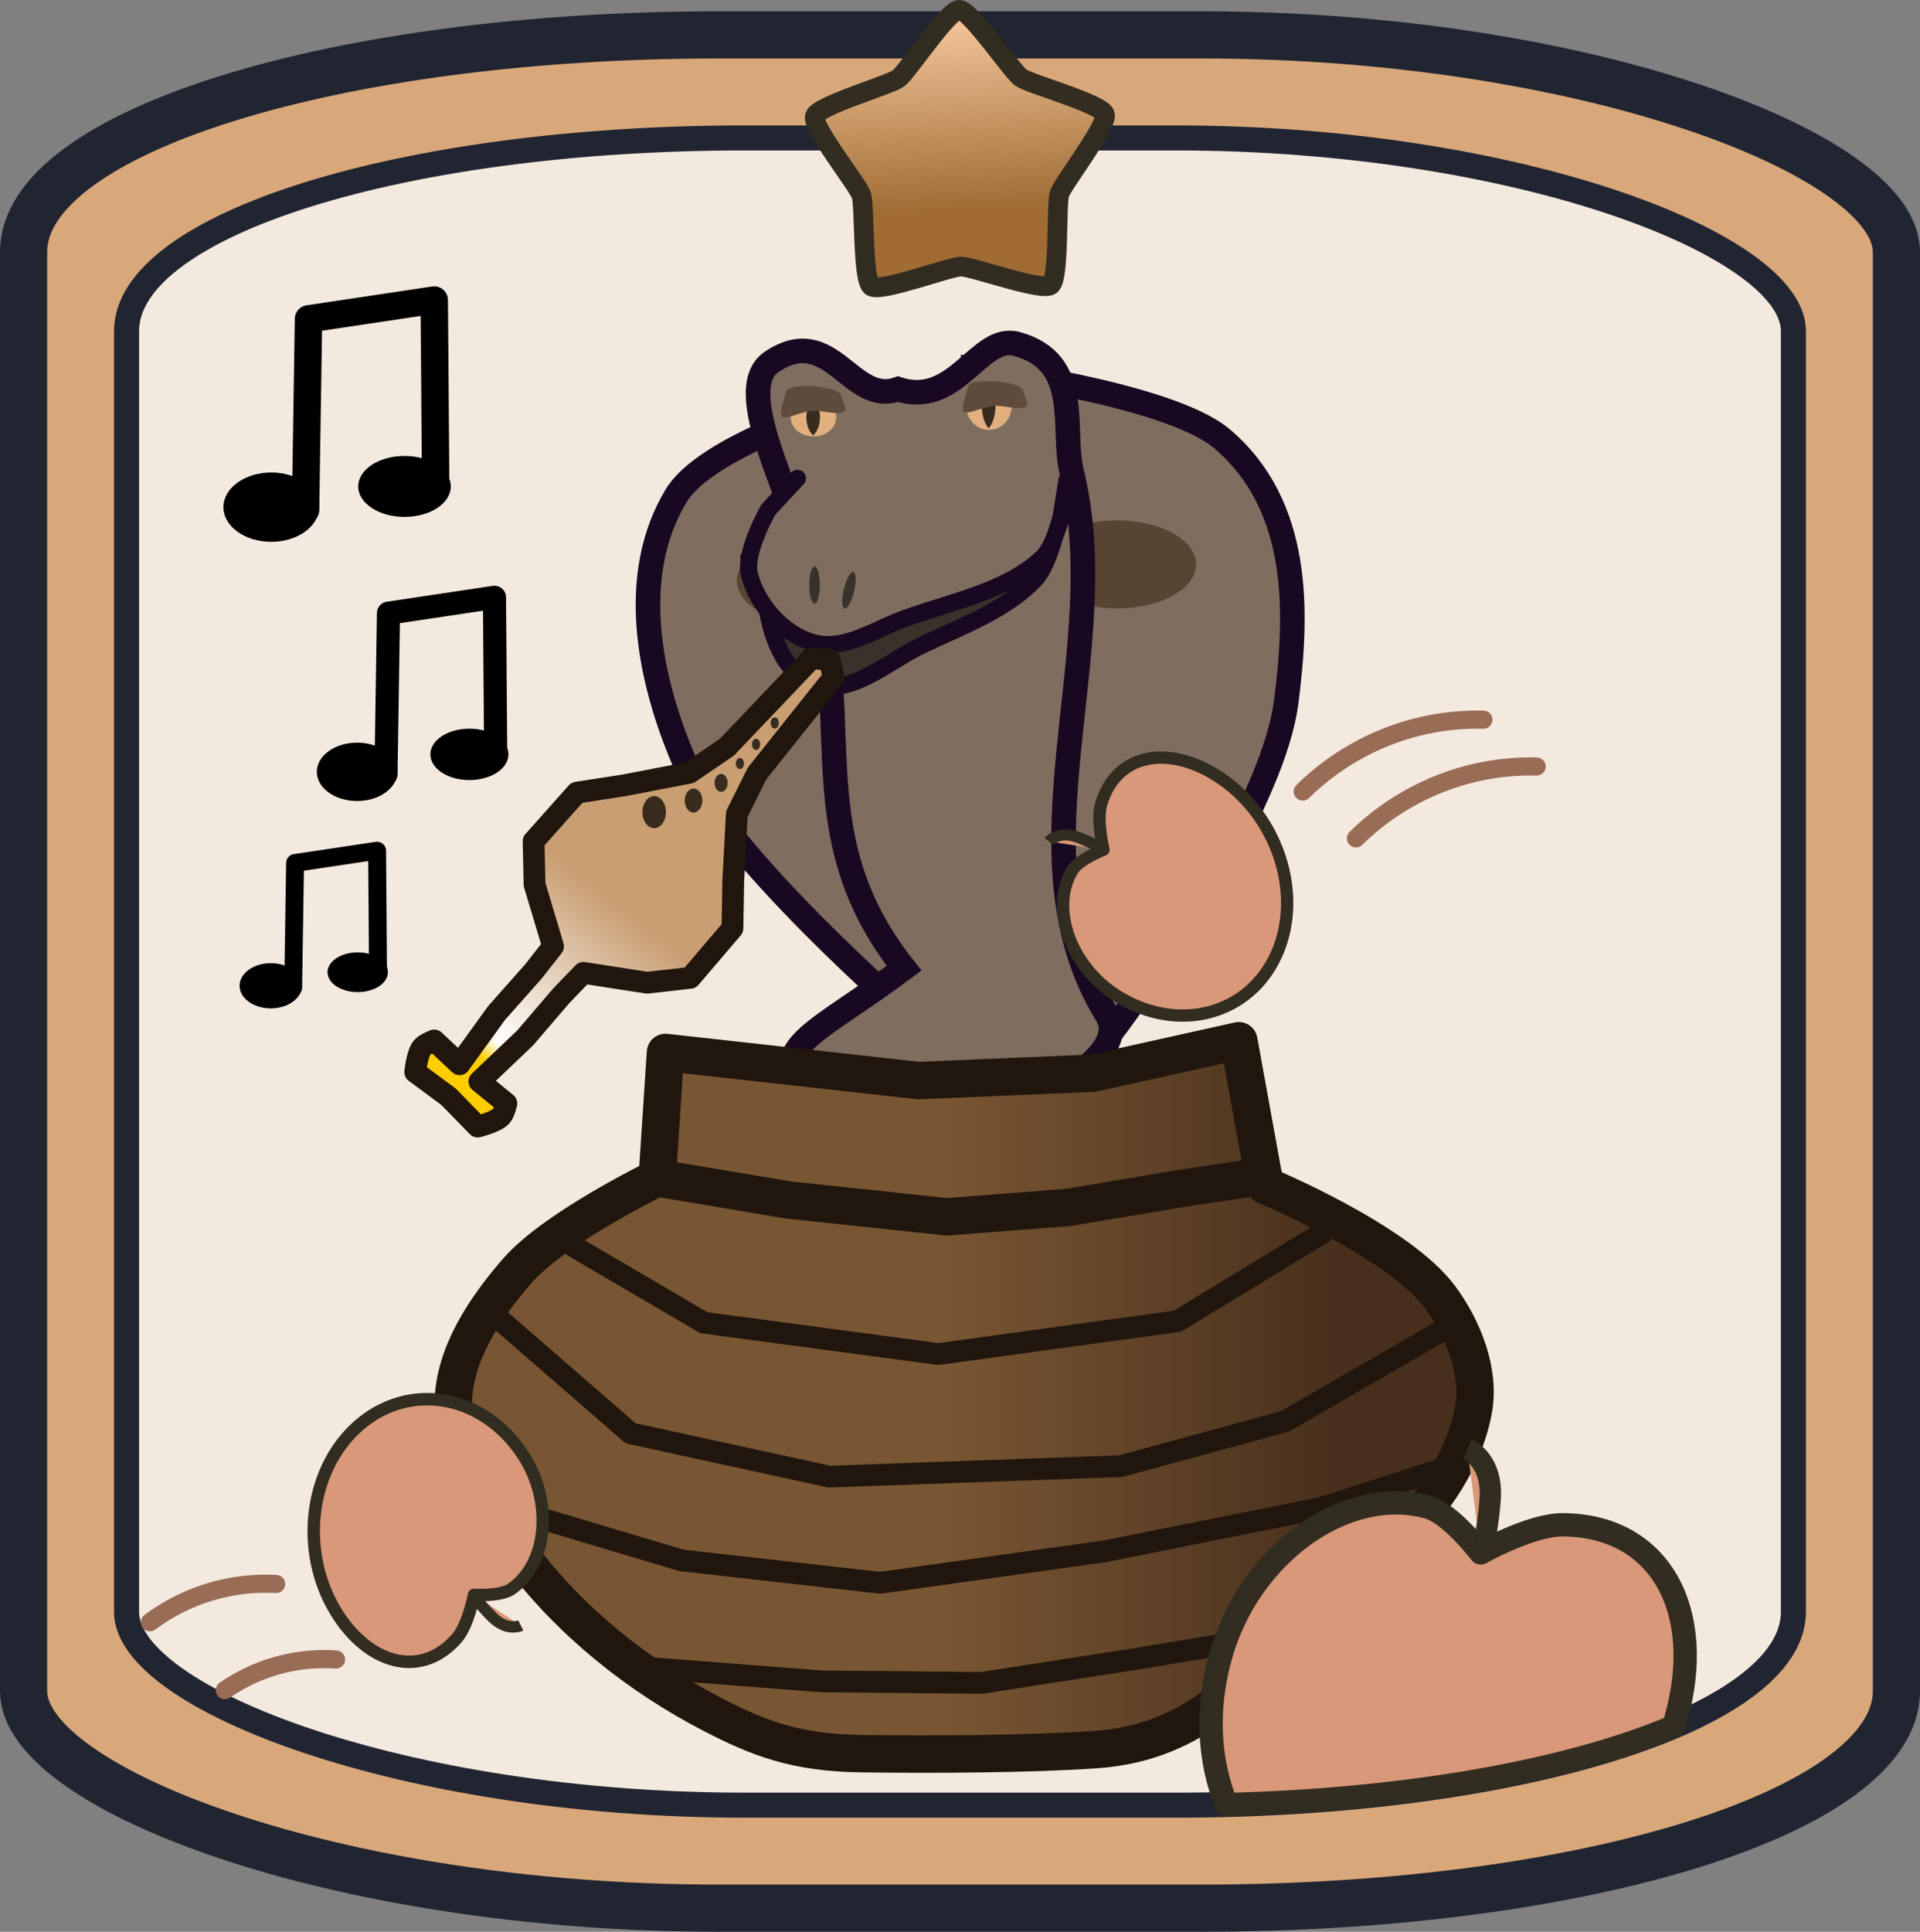 <?xml version="1.0" encoding="UTF-8" standalone="no"?>
<!-- Created with Inkscape (http://www.inkscape.org/) -->

<svg
   width="200"
   height="201.177"
   viewBox="0 0 52.917 53.228"
   version="1.1"
   id="svg1"
   inkscape:version="1.4.2 (f4327f4, 2025-05-13)"
   sodipodi:docname="MagicFlute1.svg"
   xml:space="preserve"
   xmlns:inkscape="http://www.inkscape.org/namespaces/inkscape"
   xmlns:sodipodi="http://sodipodi.sourceforge.net/DTD/sodipodi-0.dtd"
   xmlns:xlink="http://www.w3.org/1999/xlink"
   xmlns="http://www.w3.org/2000/svg"
   xmlns:svg="http://www.w3.org/2000/svg"><rect x="0" y="0" width="52.917" height="53.228" fill="#808080" stroke="none"/><sodipodi:namedview
     id="namedview1"
     pagecolor="#ffffff"
     bordercolor="#000000"
     borderopacity="0.25"
     inkscape:showpageshadow="2"
     inkscape:pageopacity="0.0"
     inkscape:pagecheckerboard="0"
     inkscape:deskcolor="#d1d1d1"
     inkscape:document-units="mm"
     inkscape:zoom="3.2124158"
     inkscape:cx="108.32969"
     inkscape:cy="81.402912"
     inkscape:window-width="3840"
     inkscape:window-height="2054"
     inkscape:window-x="-11"
     inkscape:window-y="-11"
     inkscape:window-maximized="1"
     inkscape:current-layer="layer1" /><defs
     id="defs1"><inkscape:path-effect
       effect="spiro"
       id="path-effect26"
       is_visible="true"
       lpeversion="1" /><inkscape:path-effect
       effect="spiro"
       id="path-effect25"
       is_visible="true"
       lpeversion="1" /><inkscape:path-effect
       effect="spiro"
       id="path-effect24"
       is_visible="true"
       lpeversion="1" /><inkscape:path-effect
       effect="spiro"
       id="path-effect23"
       is_visible="true"
       lpeversion="1" /><inkscape:path-effect
       effect="spiro"
       id="path-effect22"
       is_visible="true"
       lpeversion="1" /><inkscape:path-effect
       effect="spiro"
       id="path-effect21"
       is_visible="true"
       lpeversion="1" /><linearGradient
       id="linearGradient16"
       inkscape:collect="always"><stop
         style="stop-color:#c99e72;stop-opacity:1;"
         offset="0.532"
         id="stop16" /><stop
         style="stop-color:#ffffff;stop-opacity:1;"
         offset="0.946"
         id="stop18" /><stop
         style="stop-color:#ffcd00;stop-opacity:1;"
         offset="0.996"
         id="stop19" /></linearGradient><inkscape:path-effect
       effect="mirror_symmetry"
       start_point="22.836,18.442"
       end_point="13.233,29.454"
       center_point="18.035,23.948"
       id="path-effect15"
       is_visible="true"
       lpeversion="1.2"
       lpesatellites=""
       mode="free"
       discard_orig_path="false"
       fuse_paths="true"
       oposite_fuse="false"
       split_items="false"
       split_open="false"
       link_styles="false" /><linearGradient
       id="linearGradient9"
       inkscape:collect="always"><stop
         style="stop-color:#795633;stop-opacity:1;"
         offset="0.481"
         id="stop9" /><stop
         style="stop-color:#472f1c;stop-opacity:1;"
         offset="0.87"
         id="stop10" /></linearGradient><inkscape:path-effect
       effect="mirror_symmetry"
       start_point="24.28,18.652"
       end_point="24.28,19.983"
       center_point="24.28,19.318"
       id="path-effect6"
       is_visible="true"
       lpeversion="1.2"
       lpesatellites=""
       mode="free"
       discard_orig_path="false"
       fuse_paths="true"
       oposite_fuse="false"
       split_items="false"
       split_open="false"
       link_styles="false" /><inkscape:path-effect
       effect="spiro"
       id="path-effect8"
       is_visible="true"
       lpeversion="1" /><inkscape:path-effect
       effect="mirror_symmetry"
       start_point="17.255,9.245"
       end_point="17.255,29.301"
       center_point="17.255,19.273"
       id="path-effect5"
       is_visible="true"
       lpeversion="1.2"
       lpesatellites=""
       mode="free"
       discard_orig_path="false"
       fuse_paths="true"
       oposite_fuse="false"
       split_items="false"
       split_open="false"
       link_styles="false" /><inkscape:path-effect
       effect="mirror_symmetry"
       start_point="27.03,8.41"
       end_point="27.03,28.183"
       center_point="27.03,18.297"
       id="path-effect3"
       is_visible="true"
       lpeversion="1.2"
       lpesatellites=""
       mode="free"
       discard_orig_path="false"
       fuse_paths="false"
       oposite_fuse="false"
       split_items="false"
       split_open="false"
       link_styles="false" /><linearGradient
       inkscape:collect="always"
       xlink:href="#linearGradient33"
       id="linearGradient34"
       x1="9.158"
       y1="0.654"
       x2="9.524"
       y2="7.639"
       gradientUnits="userSpaceOnUse" /><linearGradient
       id="linearGradient33"
       inkscape:collect="always"><stop
         style="stop-color:#ffd1a8;stop-opacity:1;"
         offset="0"
         id="stop33" /><stop
         style="stop-color:#a06c34;stop-opacity:1;"
         offset="0.696"
         id="stop34" /></linearGradient><inkscape:path-effect
       effect="spiro"
       id="path-effect8-8"
       is_visible="true"
       lpeversion="1" /><inkscape:path-effect
       effect="spiro"
       id="path-effect8-0"
       is_visible="true"
       lpeversion="1" /><inkscape:path-effect
       effect="spiro"
       id="path-effect8-0-9"
       is_visible="true"
       lpeversion="1" /><inkscape:path-effect
       effect="spiro"
       id="path-effect8-8-6"
       is_visible="true"
       lpeversion="1" /><inkscape:path-effect
       effect="spiro"
       id="path-effect8-3"
       is_visible="true"
       lpeversion="1" /><inkscape:path-effect
       effect="bspline"
       id="path-effect9"
       is_visible="true"
       lpeversion="1.3"
       weight="33.333"
       steps="2"
       helper_size="0"
       apply_no_weight="true"
       apply_with_weight="true"
       only_selected="false"
       uniform="false" /><inkscape:path-effect
       effect="mirror_symmetry"
       start_point="24.28,18.652"
       end_point="24.28,19.983"
       center_point="24.28,19.318"
       id="path-effect6-7"
       is_visible="true"
       lpeversion="1.2"
       lpesatellites=""
       mode="free"
       discard_orig_path="false"
       fuse_paths="true"
       oposite_fuse="false"
       split_items="false"
       split_open="false"
       link_styles="false" /><linearGradient
       inkscape:collect="always"
       xlink:href="#linearGradient9"
       id="linearGradient10"
       x1="11.602"
       y1="49.915"
       x2="45.313"
       y2="49.915"
       gradientUnits="userSpaceOnUse"
       gradientTransform="matrix(0.835,0,0,0.885,3.002,-5.665)" /><linearGradient
       inkscape:collect="always"
       xlink:href="#linearGradient16"
       id="linearGradient17"
       x1="21.143"
       y1="19.81"
       x2="13.675"
       y2="29.368"
       gradientUnits="userSpaceOnUse" /><inkscape:path-effect
       effect="spiro"
       id="path-effect26-2"
       is_visible="true"
       lpeversion="1" /><inkscape:path-effect
       effect="spiro"
       id="path-effect26-26"
       is_visible="true"
       lpeversion="1" /><inkscape:path-effect
       effect="spiro"
       id="path-effect26-5"
       is_visible="true"
       lpeversion="1" /><inkscape:path-effect
       effect="spiro"
       id="path-effect26-1"
       is_visible="true"
       lpeversion="1" /><inkscape:path-effect
       effect="spiro"
       id="path-effect26-7"
       is_visible="true"
       lpeversion="1" /><inkscape:path-effect
       effect="spiro"
       id="path-effect26-7-6"
       is_visible="true"
       lpeversion="1" /></defs><g
     inkscape:label="Ebene 1"
     inkscape:groupmode="layer"
     id="layer1"
     transform="translate(-0.2)"><rect
       style="fill:#d9a87a;fill-opacity:1;stroke:#212532;stroke-width:1.3;stroke-linejoin:round;stroke-miterlimit:8.2;stroke-dasharray:none;stroke-opacity:0.996"
       id="rect1"
       width="51.617"
       height="51.617"
       x="0.85"
       y="0.961"
       ry="5.982"
       rx="19.158" /><rect
       style="fill:#f4e9de;fill-opacity:1;stroke:#212532;stroke-width:0.69;stroke-linejoin:round;stroke-miterlimit:8.2;stroke-dasharray:none;stroke-opacity:0.996"
       id="rect1-8"
       width="45.94"
       height="45.94"
       x="3.688"
       y="3.8"
       ry="5.324"
       rx="17.051" /><path
       style="fill:#7f6e5f;fill-opacity:1;stroke:#190821;stroke-width:0.677;stroke-opacity:1"
       d="m 27.089,10.169 c 0,0 5.329,0.675 6.797,1.926 2.172,1.852 2.078,4.781 1.765,7.231 -0.428,3.345 -4.841,9.149 -4.841,9.149 l -0.803,-1.735 z"
       id="path3-7"
       sodipodi:nodetypes="caaccc" /><path
       style="fill:#7f6e5f;fill-opacity:1;stroke:#190821;stroke-width:0.677;stroke-opacity:1"
       d="m 23.23,11.218 c 0,0 -3.579,1.09 -4.393,2.438 -1.314,2.176 -0.781,5.012 0.251,7.394 1.097,2.532 6.124,6.895 6.124,6.895 l 1.369,-0.894 z"
       id="path3"
       sodipodi:nodetypes="caaccc" /><ellipse
       style="fill:#574433;fill-opacity:1;stroke:#190821;stroke-width:1.53779e-08;stroke-dasharray:none;stroke-opacity:1"
       id="path4"
       cx="22.689"
       cy="16"
       rx="2.181"
       ry="1.214" /><ellipse
       style="fill:#574433;fill-opacity:1;stroke:#190821;stroke-width:1.53779e-08;stroke-dasharray:none;stroke-opacity:1"
       id="path4-6"
       cx="-30.986"
       cy="15.551"
       rx="2.181"
       ry="1.214"
       transform="scale(-1,1)" /><path
       style="fill:#7f6e5f;fill-opacity:1;stroke:#190821;stroke-width:0.677;stroke-opacity:1"
       d="M 24.95,10.722 C 23.637,11.188 23.116,8.861 21.465,9.973 c -1.135,0.765 0.672,3.851 0.836,5.076 1.75,4.375 -0.298,7.707 2.817,11.629 -2.294,1.718 -3.807,2.197 -2.742,3.354 0.681,0.74 4.022,0.319 4.022,0.319 0,0 2.214,-0.054 2.981,-0.453 0.857,-0.447 1.755,-1.239 1.333,-1.925 C 27.973,23.527 30.957,17.987 29.738,13.012 29.445,11.816 30.053,9.979 28.225,9.477 27.182,9.191 26.568,11.246 24.95,10.722 Z"
       id="path2"
       sodipodi:nodetypes="csccacasasc" /><path
       id="rect7"
       style="fill:#2f251c;fill-opacity:1;stroke:#190821;stroke-width:0.243;stroke-opacity:1"
       d="m 20.895,15.325 c 0,0 1.94,0.063 2.917,0.063 0.412,-2.27e-4 0.818,-0.024 1.23,-0.028 0.585,-0.005 1.176,0.03 1.756,0.011 0.708,-0.024 2.044,-0.154 2.044,-0.154 0.385,-0.037 0.022,0.151 0.022,0.26 0,0.063 -1.971,0.123 -2.695,0.255 -0.539,0.099 -0.145,0.092 -0.315,0.113 -0.547,0.067 -1.281,0.045 -1.85,-0.011 -0.275,-0.027 -0.045,-0.032 -0.644,-0.146 -0.637,-0.12 -2.414,-0.126 -2.414,-0.183 0,-0.109 -0.467,-0.18 -0.051,-0.18 z"
       sodipodi:nodetypes="saaasssaasss" /><path
       sodipodi:type="star"
       style="fill:url(#linearGradient34);fill-opacity:1;fill-rule:nonzero;stroke:#322d21;stroke-width:0.443;stroke-linejoin:round;stroke-miterlimit:8.2;stroke-opacity:0.996"
       id="path1-5"
       inkscape:flatsided="false"
       sodipodi:sides="5"
       sodipodi:cx="9.3473988"
       sodipodi:cy="4.4553022"
       sodipodi:r1="3.4362388"
       sodipodi:r2="2.3474281"
       sodipodi:arg1="0.9357696"
       sodipodi:arg2="1.5640882"
       inkscape:rounded="0.12173243"
       inkscape:randomized="0"
       d="M 11.386,7.222 C 11.183,7.371 9.615,6.801 9.363,6.803 9.112,6.804 7.551,7.395 7.346,7.249 7.142,7.102 7.199,5.434 7.12,5.196 7.04,4.957 5.996,3.655 6.072,3.415 6.148,3.176 7.752,2.715 7.955,2.565 8.157,2.416 9.073,1.021 9.324,1.019 c 0.251,-0.002 1.186,1.381 1.39,1.528 0.204,0.146 1.815,0.586 1.894,0.825 0.079,0.239 -0.947,1.555 -1.024,1.794 -0.076,0.24 0.003,1.907 -0.199,2.056 z"
       inkscape:transform-center-x="0.082178329"
       inkscape:transform-center-y="-1.0343217"
       transform="matrix(1.223,0,0,1.223,15.232,-0.976)" /><ellipse
       style="fill:#e2af7f;fill-opacity:1;stroke:#1a6366;stroke-width:0;stroke-linecap:round;stroke-linejoin:round;stroke-dasharray:none"
       id="path1"
       cx="22.62"
       cy="11.498"
       rx="0.627"
       ry="0.528" /><path
       id="path5"
       style="fill:#382b1f;stroke:#1a6366;stroke-width:0;stroke-linecap:round;stroke-linejoin:round"
       d="m 24.279,18.762 c -0.094,0.112 -0.158,0.331 -0.158,0.586 0,0.255 0.064,0.476 0.158,0.588 0.094,-0.112 0.158,-0.333 0.158,-0.588 0,-0.255 -0.064,-0.474 -0.158,-0.586 z"
       inkscape:path-effect="#path-effect6"
       inkscape:original-d="m 24.717588,19.348423 a 0.29790857,0.66510683 0 0 1 -0.297908,0.665107 0.29790857,0.66510683 0 0 1 -0.297909,-0.665107 0.29790857,0.66510683 0 0 1 0.297909,-0.665107 0.29790857,0.66510683 0 0 1 0.297908,0.665107 z"
       transform="matrix(1.185,0,0,0.841,-6.159,-4.772)" /><ellipse
       style="fill:#e2af7f;fill-opacity:1;stroke:#1a6366;stroke-width:0;stroke-linecap:round;stroke-linejoin:round;stroke-dasharray:none"
       id="path1-52"
       cx="27.457"
       cy="11.188"
       rx="0.627"
       ry="0.657" /><path
       id="path5-7"
       style="fill:#382b1f;stroke:#1a6366;stroke-width:0;stroke-linecap:round;stroke-linejoin:round"
       d="m 24.279,18.762 c -0.094,0.112 -0.158,0.331 -0.158,0.586 0,0.255 0.064,0.476 0.158,0.588 0.094,-0.112 0.158,-0.333 0.158,-0.588 0,-0.255 -0.064,-0.474 -0.158,-0.586 z"
       inkscape:path-effect="#path-effect6-7"
       inkscape:original-d="m 24.717588,19.348423 a 0.29790857,0.66510683 0 0 1 -0.297908,0.665107 0.29790857,0.66510683 0 0 1 -0.297909,-0.665107 0.29790857,0.66510683 0 0 1 0.297909,-0.665107 0.29790857,0.66510683 0 0 1 0.297908,0.665107 z"
       transform="matrix(1.185,0,0,1.047,-1.322,-9.074)" /><path
       style="fill:#39322b;fill-opacity:1;stroke:#190821;stroke-width:0.471;stroke-linecap:round;stroke-linejoin:round;stroke-dasharray:none;stroke-opacity:1"
       d="m 29.419,13.819 -0.158,0.989 c 0,0 -0.216,0.81 -0.503,1.123 -0.788,0.861 -2.026,1.317 -3.131,1.838 -0.938,0.443 -1.944,1.403 -2.945,1.086 -0.92,-0.292 -1.257,-1.432 -1.371,-2.29 -0.081,-0.609 0.522,-1.781 0.522,-1.781 l 0.803,-0.866"
       id="path6-8"
       sodipodi:nodetypes="ccaaaacc" /><path
       style="fill:#7f6e5f;fill-opacity:1;stroke:#190821;stroke-width:0.471;stroke-linecap:round;stroke-linejoin:round;stroke-dasharray:none;stroke-opacity:1"
       d="m 29.604,13.239 -0.158,0.989 c 0,0 -0.195,0.826 -0.503,1.123 -0.95,0.918 -2.467,1.215 -3.774,1.679 -0.816,0.29 -1.679,0.905 -2.522,0.685 -0.892,-0.233 -1.589,-1.087 -1.794,-1.889 -0.153,-0.598 0.522,-1.781 0.522,-1.781 l 0.803,-0.866"
       id="path6"
       sodipodi:nodetypes="ccaaaacc" /><path
       id="path7"
       style="fill:#5e4b3b;fill-opacity:1;stroke:#190821;stroke-width:1.81093e-08;stroke-linecap:round;stroke-linejoin:round"
       d="m 23.39,10.902 c 0.025,0.205 0.242,0.412 0.004,0.466 -0.208,0.047 -0.51,-0.051 -0.765,-0.051 -0.292,0 -0.723,0.239 -0.867,0.172 -0.126,-0.059 0.067,-0.509 0.102,-0.687 0.031,-0.159 0.33,-0.163 0.66,-0.163 0.269,-2.7e-4 0.846,0.095 0.866,0.263 z"
       sodipodi:nodetypes="sssssss" /><path
       id="path7-3"
       style="fill:#5e4b3b;fill-opacity:1;stroke:#190821;stroke-width:1.81093e-08;stroke-linecap:round;stroke-linejoin:round"
       d="m 28.403,10.766 c 0.025,0.205 0.242,0.412 0.004,0.466 -0.208,0.047 -0.51,-0.051 -0.765,-0.051 -0.292,0 -0.723,0.239 -0.867,0.172 -0.126,-0.059 0.067,-0.509 0.102,-0.687 0.031,-0.159 0.33,-0.163 0.66,-0.163 0.269,-2.7e-4 0.846,0.095 0.866,0.263 z"
       sodipodi:nodetypes="sssssss" /><ellipse
       style="fill:#39322b;fill-opacity:1;stroke:#190821;stroke-width:7.47369e-09;stroke-linecap:round;stroke-linejoin:round;stroke-dasharray:none;stroke-opacity:1"
       id="path8"
       cx="22.65"
       cy="16.118"
       rx="0.145"
       ry="0.515" /><ellipse
       style="fill:#39322b;fill-opacity:1;stroke:#190821;stroke-width:7.47821e-09;stroke-linecap:round;stroke-linejoin:round;stroke-dasharray:none;stroke-opacity:1"
       id="path8-8"
       cx="26.702"
       cy="11.792"
       rx="0.144"
       ry="0.518"
       transform="matrix(0.984,0.179,-0.227,0.974,0,0)" /><path
       style="fill:url(#linearGradient10);fill-opacity:1;stroke:#21160d;stroke-width:1.032;stroke-linecap:round;stroke-linejoin:round;stroke-dasharray:none;stroke-opacity:1"
       d="m 18.314,32.457 0.228,-3.458 6.978,0.775 4.804,-0.204 4.019,-0.893 0.723,3.985 c 0,0 3.668,1.519 4.828,3.086 0.632,0.853 1.111,2.042 0.914,3.106 -0.453,2.447 -2.693,4.165 -4.493,5.773 -1.735,1.55 -3.054,3.382 -5.909,3.581 -1.758,0.123 -4.421,0.14 -6.469,0.112 -1.815,-0.025 -2.841,-0.428 -4.109,-1.085 -2.014,-1.043 -3.899,-2.536 -5.293,-4.396 -0.904,-1.207 -1.872,-2.651 -1.843,-4.192 0.026,-1.362 0.896,-2.63 1.766,-3.632 1.026,-1.182 3.853,-2.559 3.853,-2.559 z"
       id="path9"
       sodipodi:nodetypes="ccccccaaassaaaac" /><path
       style="fill:#795633;fill-opacity:0;stroke:#21160d;stroke-width:1.032;stroke-linecap:round;stroke-linejoin:round;stroke-dasharray:none;stroke-opacity:1"
       d="m 18.314,32.457 3.61,0.607 4.378,0.464 3.333,-0.258 3.065,-0.515 2.321,-0.351"
       id="path10"
       sodipodi:nodetypes="cccccc" /><path
       style="fill:#795633;fill-opacity:0;stroke:#21160d;stroke-width:0.6;stroke-linecap:round;stroke-linejoin:round;stroke-dasharray:none;stroke-opacity:1"
       d="m 16.014,34.345 3.583,2.1 6.465,0.865 6.589,-0.906 3.995,-2.43"
       id="path11" /><path
       style="fill:#795633;fill-opacity:0;stroke:#21160d;stroke-width:0.6;stroke-linecap:round;stroke-linejoin:round;stroke-dasharray:none;stroke-opacity:1"
       d="m 13.642,36.072 3.937,3.421 5.477,1.194 8.03,-0.288 4.53,-1.235 4.714,-2.724"
       id="path12" /><path
       style="fill:#795633;fill-opacity:0;stroke:#21160d;stroke-width:0.6;stroke-linecap:round;stroke-linejoin:round;stroke-dasharray:none;stroke-opacity:1"
       d="m 13.537,41.37 5.442,1.624 5.477,0.618 6.177,-0.865 5.971,-1.194 3.671,-1.183"
       id="path13" /><path
       style="fill:#795633;fill-opacity:0;stroke:#21160d;stroke-width:0.6;stroke-linecap:round;stroke-linejoin:round;stroke-dasharray:none;stroke-opacity:1"
       d="m 17.708,45.93 5.141,0.399 4.406,0.041 4.242,-0.659 4.444,-0.739"
       id="path14" /><path
       style="fill:url(#linearGradient17);fill-opacity:1;stroke:#21160d;stroke-width:0.6;stroke-linecap:round;stroke-linejoin:round;stroke-dasharray:none;stroke-opacity:1"
       d="m 22.568,18.137 -2.334,2.451 -1.031,0.703 -1.793,0.346 -1.311,0.203 -1.193,1.34 0.027,1.193 0.51,1.703 -0.537,0.686 -1.02,1.15 -1.02,1.412 -0.699,-0.656 c 0,0 -0.255,0.095 -0.334,0.197 -0.143,0.186 -0.189,0.676 -0.189,0.676 l 0.92,0.68 0.799,0.82 c 0,0 0.48,-0.113 0.645,-0.279 0.091,-0.092 0.148,-0.359 0.148,-0.359 l -0.744,-0.604 1.262,-1.201 1,-1.166 0.605,-0.627 1.756,0.273 1.188,-0.135 1.164,-1.365 0.023,-1.326 0.098,-1.822 0.557,-1.117 2.109,-2.646 -0.107,-0.488 z"
       id="path15"
       sodipodi:nodetypes="ccccccccccccaccccccc"
       inkscape:path-effect="#path-effect15"
       inkscape:original-d="m 22.567881,18.137588 -2.333578,2.449985 -1.031861,0.704098 -1.792743,0.344208 -1.310383,0.203837 -1.193904,1.339503 0.02912,1.193904 0.509594,1.703498 -0.538713,0.684311 -1.019187,1.150226 -1.019187,1.4123 -0.698871,-0.655191 c 0,0 -0.256025,0.09422 -0.335036,0.196858 -0.142869,0.1856 -0.189117,0.67673 -0.189117,0.67673 l 1.659818,1.223026 0.465915,-0.422235 -0.553273,-0.640632 2.649885,-2.300449 7.47109,-9.201564 z" /><ellipse
       style="fill:#392b1e;fill-opacity:1;stroke:#1f140c;stroke-width:2.86234e-08;stroke-linecap:round;stroke-linejoin:round;stroke-dasharray:none;stroke-opacity:1"
       id="path16-28"
       cx="18.23"
       cy="22.377"
       rx="0.324"
       ry="0.442" /><ellipse
       style="fill:#392b1e;fill-opacity:1;stroke:#1f140c;stroke-width:2.14617e-08;stroke-linecap:round;stroke-linejoin:round;stroke-dasharray:none;stroke-opacity:1"
       id="path16-19"
       cx="19.314"
       cy="22.058"
       rx="0.243"
       ry="0.331" /><ellipse
       style="fill:#392b1e;fill-opacity:1;stroke:#1f140c;stroke-width:0;stroke-linecap:round;stroke-linejoin:round;stroke-dasharray:none;stroke-opacity:1"
       id="path16"
       cx="21.553"
       cy="19.921"
       rx="0.113"
       ry="0.154" /><ellipse
       style="fill:#392b1e;fill-opacity:1;stroke:#1f140c;stroke-width:1e-08;stroke-linecap:round;stroke-linejoin:round;stroke-dasharray:none;stroke-opacity:1"
       id="path16-1"
       cx="21.038"
       cy="20.509"
       rx="0.113"
       ry="0.154" /><ellipse
       style="fill:#392b1e;fill-opacity:1;stroke:#1f140c;stroke-width:1e-08;stroke-linecap:round;stroke-linejoin:round;stroke-dasharray:none;stroke-opacity:1"
       id="path16-11"
       cx="20.592"
       cy="21.036"
       rx="0.113"
       ry="0.154" /><ellipse
       style="fill:#392b1e;fill-opacity:1;stroke:#1f140c;stroke-width:1.60237e-08;stroke-linecap:round;stroke-linejoin:round;stroke-dasharray:none;stroke-opacity:1"
       id="path16-2"
       cx="20.075"
       cy="21.571"
       rx="0.181"
       ry="0.247" /><ellipse
       style="fill:#000000;fill-opacity:1;stroke:#000000;stroke-width:2.60877e-09;stroke-linecap:round;stroke-linejoin:round;stroke-dasharray:none;stroke-opacity:1"
       id="path19-0"
       cx="7.663"
       cy="27.162"
       rx="0.859"
       ry="0.623" /><ellipse
       style="fill:#000000;fill-opacity:1;stroke:#000000;stroke-width:2.60877e-09;stroke-linecap:round;stroke-linejoin:round;stroke-dasharray:none;stroke-opacity:1"
       id="path20-9"
       cx="10.059"
       cy="26.789"
       rx="0.832"
       ry="0.548" /><path
       style="fill:#392b1e;fill-opacity:0;stroke:#000000;stroke-width:0.493;stroke-linecap:round;stroke-linejoin:round;stroke-dasharray:none;stroke-opacity:1"
       d="m 8.28,27.213 0.053,-3.435 2.26,-0.338 0.026,3.391"
       id="path21-0"
       sodipodi:nodetypes="cccc" /><ellipse
       style="fill:#000000;fill-opacity:1;stroke:#000000;stroke-width:3.37076e-09;stroke-linecap:round;stroke-linejoin:round;stroke-dasharray:none;stroke-opacity:1"
       id="path19-0-8"
       cx="10.042"
       cy="21.267"
       rx="1.11"
       ry="0.804" /><ellipse
       style="fill:#000000;fill-opacity:1;stroke:#000000;stroke-width:3.37076e-09;stroke-linecap:round;stroke-linejoin:round;stroke-dasharray:none;stroke-opacity:1"
       id="path20-9-9"
       cx="13.137"
       cy="20.786"
       rx="1.076"
       ry="0.708" /><path
       style="fill:#392b1e;fill-opacity:0;stroke:#000000;stroke-width:0.637;stroke-linecap:round;stroke-linejoin:round;stroke-dasharray:none;stroke-opacity:1"
       d="m 10.838,21.334 0.069,-4.439 2.921,-0.437 0.034,4.381"
       id="path21-0-3"
       sodipodi:nodetypes="cccc" /><ellipse
       style="fill:#000000;fill-opacity:1;stroke:#000000;stroke-width:3.99952e-09;stroke-linecap:round;stroke-linejoin:round;stroke-dasharray:none;stroke-opacity:1"
       id="path19-0-8-6"
       cx="7.676"
       cy="13.974"
       rx="1.318"
       ry="0.955" /><ellipse
       style="fill:#000000;fill-opacity:1;stroke:#000000;stroke-width:3.99952e-09;stroke-linecap:round;stroke-linejoin:round;stroke-dasharray:none;stroke-opacity:1"
       id="path20-9-9-6"
       cx="11.349"
       cy="13.403"
       rx="1.276"
       ry="0.84" /><path
       style="fill:#392b1e;fill-opacity:0;stroke:#000000;stroke-width:0.756;stroke-linecap:round;stroke-linejoin:round;stroke-dasharray:none;stroke-opacity:1"
       d="m 8.621,14.053 0.082,-5.267 3.465,-0.519 0.04,5.198"
       id="path21-0-3-1"
       sodipodi:nodetypes="cccc" /><path
       id="path8-5-2"
       style="fill:#d89879;fill-opacity:1;stroke:#322d21;stroke-width:0.338;stroke-linejoin:round;stroke-miterlimit:8.2;stroke-opacity:0.996"
       d="m 33.706,21.354 c 1.675,1.038 2.428,3.244 1.682,4.928 -0.746,1.683 -2.709,2.207 -4.384,1.168 -1.303,-0.808 -1.881,-2.434 -1.242,-3.479 0.182,-0.298 0.851,-0.557 0.851,-0.557 0,0 -0.195,-0.813 -0.064,-1.258 0.403,-1.371 1.791,-1.648 3.157,-0.802 z"
       sodipodi:nodetypes="sssscss" /><path
       style="fill:#d89879;fill-opacity:1;stroke:#322d21;stroke-width:0.309;stroke-linejoin:round;stroke-miterlimit:8.2;stroke-opacity:0.996"
       d="m 30.613,23.415 c 0,0 -0.165,-0.143 -0.706,-0.344 -0.541,-0.201 -0.796,0.115 -0.796,0.115"
       id="path9-7-9"
       sodipodi:nodetypes="czc" /><path
       d="m 46.324,47.573 c 0.022,-0.071 0.044,-0.142 0.065,-0.214 0.831,-2.935 -0.4,-5.326 -3.115,-5.345 -0.882,-0.006 -2.264,0.775 -2.264,0.775 0,0 -0.822,-1.086 -1.461,-1.262 -2.242,-0.619 -4.909,1.285 -5.703,4.087 -0.418,1.477 -0.332,2.905 0.155,4.109 5.064,-0.129 9.488,-0.944 12.324,-2.148 z"
       style="fill:#d89879;stroke:#322d21;stroke-width:0.643;stroke-linejoin:round;stroke-miterlimit:8.2;stroke-opacity:0.996"
       id="path28" /><path
       style="fill:#d89879;fill-opacity:1;stroke:#322d21;stroke-width:0.588;stroke-linejoin:round;stroke-miterlimit:8.2;stroke-opacity:0.996"
       d="m 41.01,42.789 c 0,0 0.175,-0.376 0.259,-1.469 0.084,-1.093 -0.626,-1.393 -0.626,-1.393"
       id="path9-7-4"
       sodipodi:nodetypes="czc" /><path
       id="path8-5-6"
       style="fill:#d89879;fill-opacity:1;stroke:#322d21;stroke-width:0.343;stroke-linejoin:round;stroke-miterlimit:8.2;stroke-opacity:0.996"
       d="m 9.548,44.548 c -1.109,-1.66 -0.878,-4.011 0.516,-5.25 1.394,-1.239 3.424,-0.898 4.533,0.762 0.863,1.292 0.713,3.034 -0.314,3.73 -0.293,0.199 -1.018,0.156 -1.018,0.156 0,0 -0.161,0.831 -0.469,1.187 -0.947,1.095 -2.343,0.768 -3.248,-0.585 z"
       sodipodi:nodetypes="sssscss" /><path
       style="fill:#d89879;fill-opacity:1;stroke:#322d21;stroke-width:0.314;stroke-linejoin:round;stroke-miterlimit:8.2;stroke-opacity:0.996"
       d="m 13.264,43.946 c 0,0 0.092,0.201 0.507,0.613 0.415,0.412 0.782,0.228 0.782,0.228"
       id="path9-7-1"
       sodipodi:nodetypes="czc" /><path
       style="fill:#d89879;fill-opacity:0;stroke:#996c56;stroke-width:0.5;stroke-linecap:round;stroke-linejoin:round;stroke-dasharray:none;stroke-opacity:1"
       d="m 36.716,22.422 c 0.965,-0.955 2.219,-1.613 3.553,-1.864 0.47,-0.088 0.949,-0.128 1.427,-0.116"
       id="path26"
       inkscape:path-effect="#path-effect26"
       inkscape:original-d="m 36.716008,22.422109 c 1.145373,-0.601806 2.378104,-1.232731 3.552595,-1.863656 1.174491,-0.630925 0.931828,-0.07765 1.426861,-0.116478"
       transform="translate(-0.612,-0.612)" /><path
       style="fill:#d89879;fill-opacity:0;stroke:#996c56;stroke-width:0.5;stroke-linecap:round;stroke-linejoin:round;stroke-dasharray:none;stroke-opacity:1"
       d="m 36.716,22.422 c 0.965,-0.955 2.219,-1.613 3.553,-1.864 0.47,-0.088 0.949,-0.128 1.427,-0.116"
       id="path26-7"
       inkscape:path-effect="#path-effect26-2"
       inkscape:original-d="m 36.716008,22.422109 c 1.145373,-0.601806 2.378104,-1.232731 3.552595,-1.863656 1.174491,-0.630925 0.931828,-0.07765 1.426861,-0.116478"
       transform="translate(0.855,0.678)" /><path
       style="fill:#d89879;fill-opacity:0;stroke:#996c56;stroke-width:0.5;stroke-linecap:round;stroke-linejoin:round;stroke-dasharray:none;stroke-opacity:1"
       d="m 38.216,21.498 c 0.607,-0.454 1.312,-0.777 2.053,-0.939 0.468,-0.103 0.949,-0.142 1.427,-0.116"
       id="path26-2"
       inkscape:path-effect="#path-effect26-5"
       inkscape:original-d="m 38.215669,21.497561 c 1.145373,-0.601806 0.878443,-0.308183 2.052934,-0.939108 1.174491,-0.630925 0.931828,-0.07765 1.426861,-0.116478"
       transform="translate(-33.885,23.202)"
       sodipodi:nodetypes="csc" /><path
       style="fill:#d89879;fill-opacity:0;stroke:#996c56;stroke-width:0.5;stroke-linecap:round;stroke-linejoin:round;stroke-dasharray:none;stroke-opacity:1"
       d="m 38.631,21.286 c 0.494,-0.342 1.053,-0.591 1.638,-0.728 0.466,-0.11 0.949,-0.149 1.427,-0.116"
       id="path26-0"
       inkscape:path-effect="#path-effect26-1"
       inkscape:original-d="m 38.630623,21.286444 c 1.145373,-0.601806 0.463489,-0.09707 1.63798,-0.727991 1.174491,-0.630925 0.931828,-0.07765 1.426861,-0.116478"
       transform="translate(-32.234,25.284)"
       sodipodi:nodetypes="csc" /></g><g
     inkscape:groupmode="layer"
     id="layer2"
     inkscape:label="Äpfel" /></svg>
